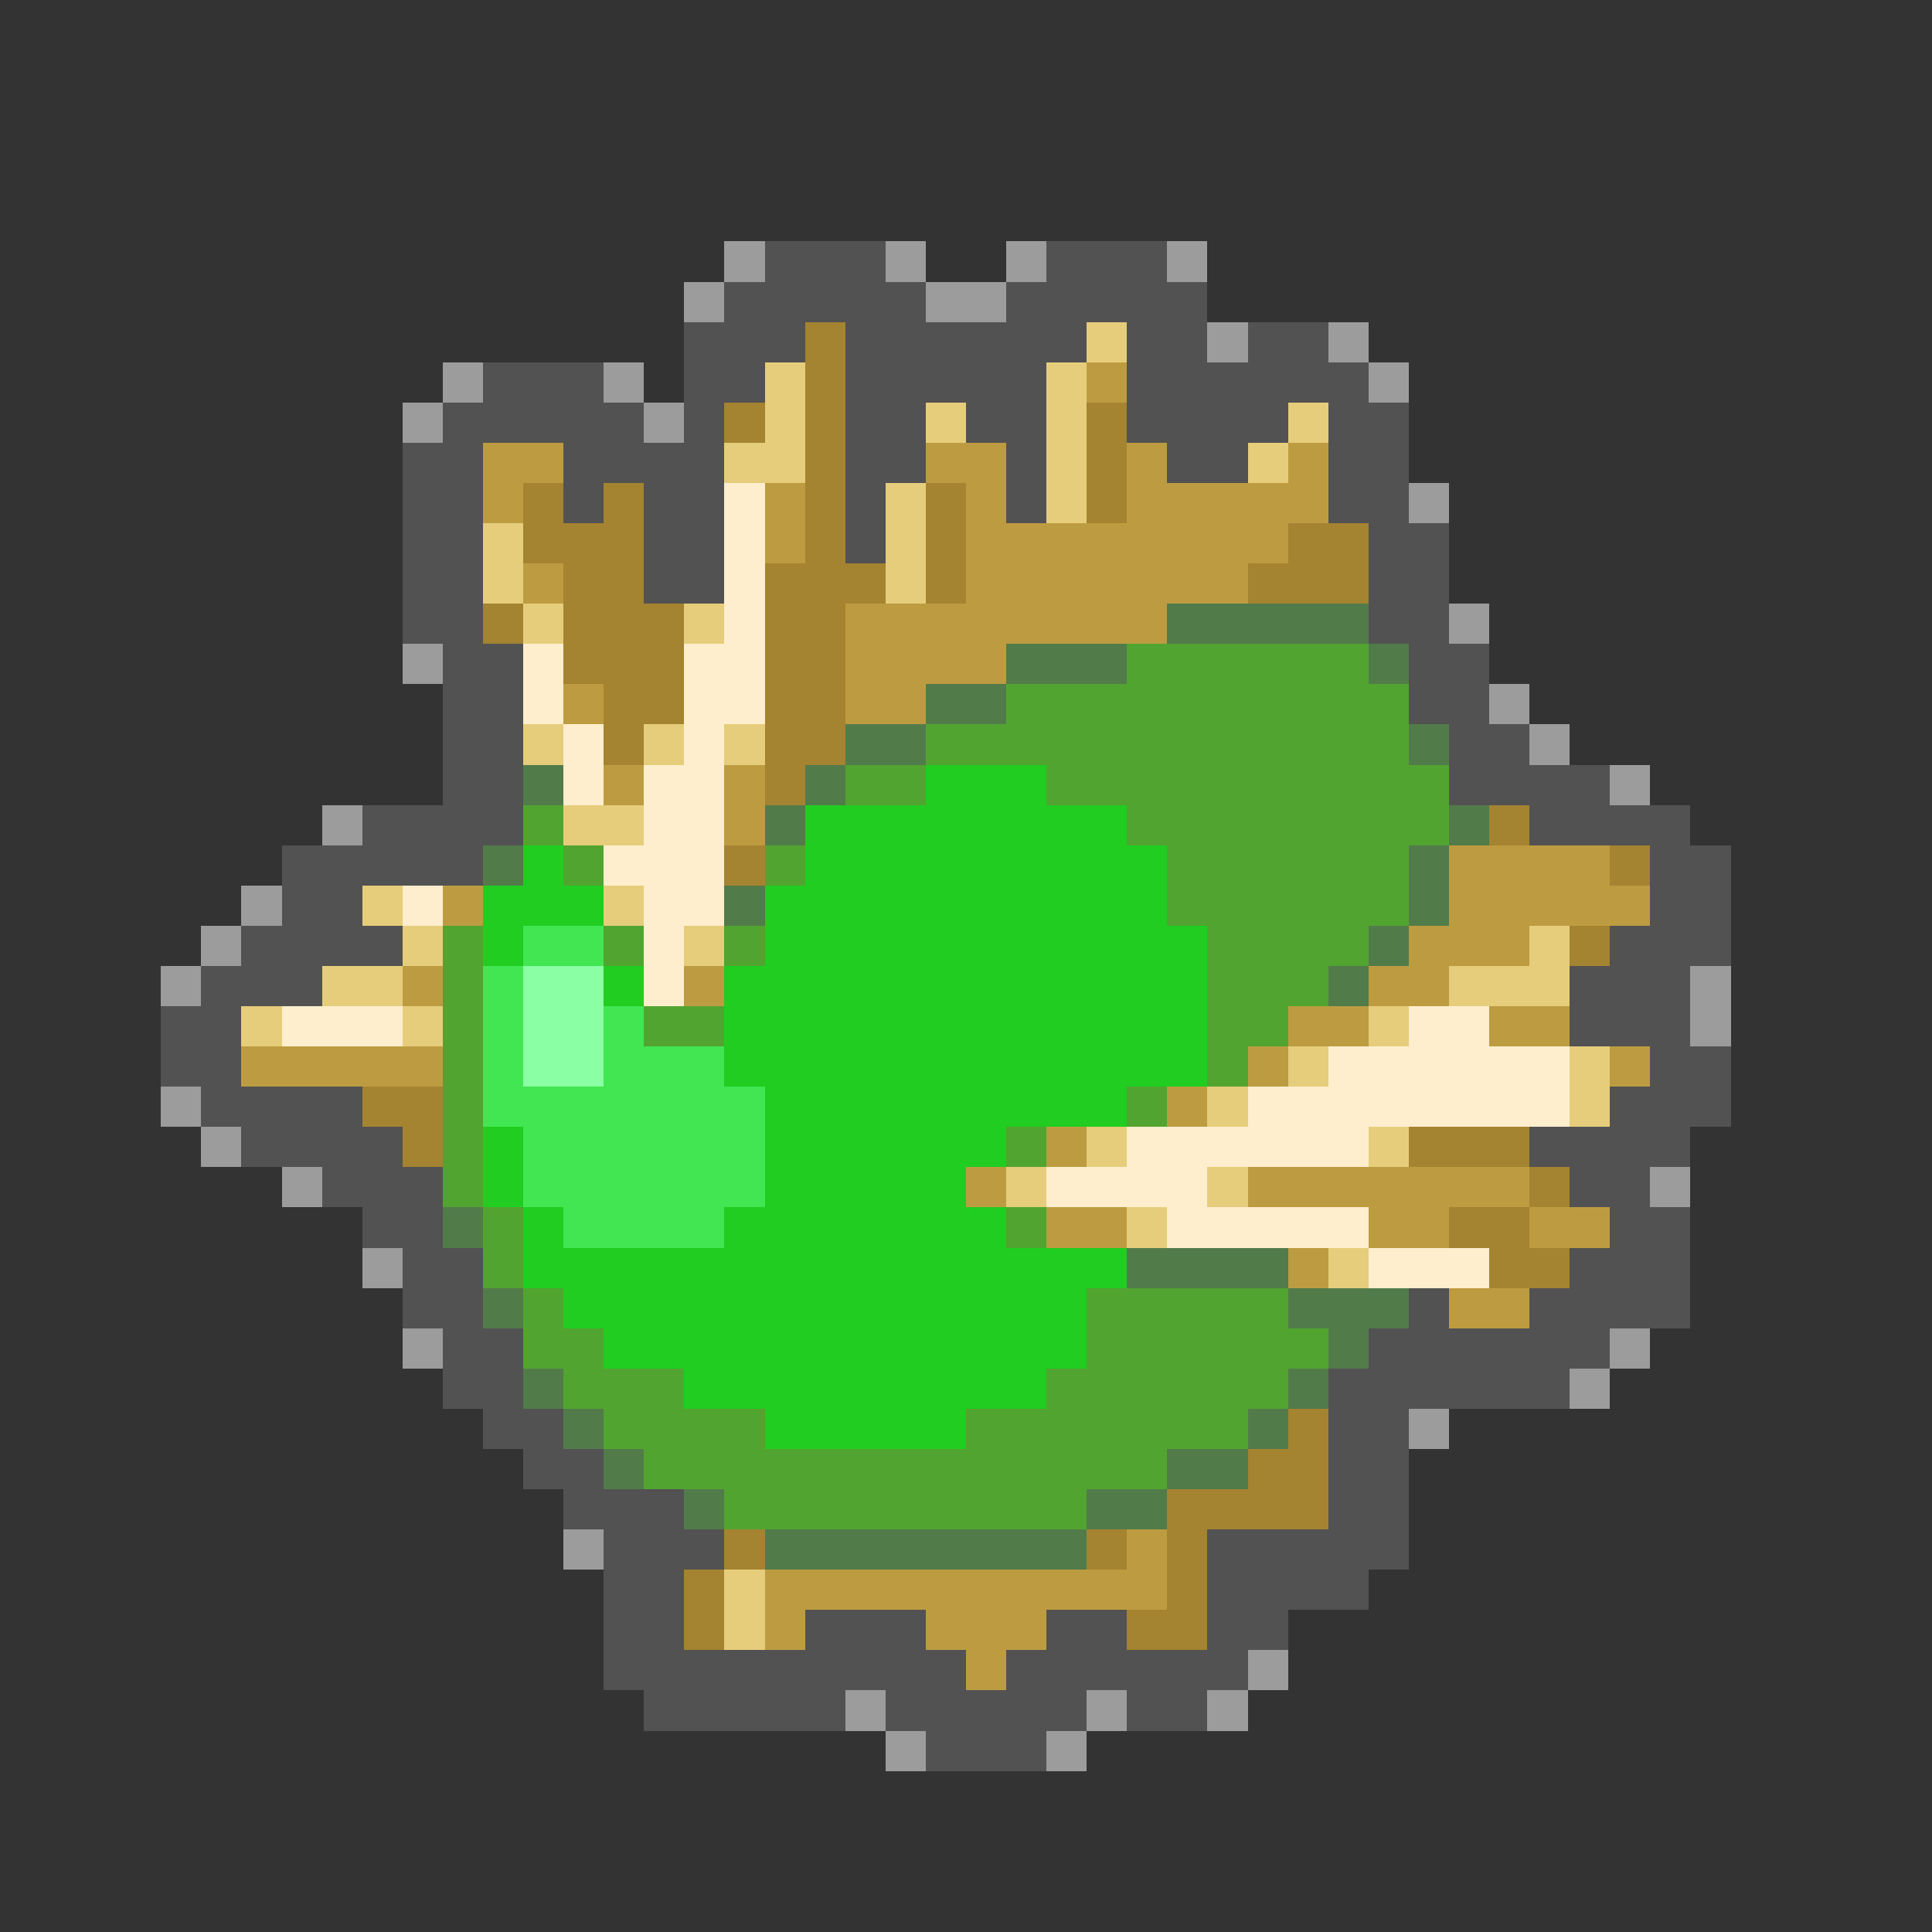 <svg xmlns="http://www.w3.org/2000/svg" viewBox="0 -0.5 48 48" shape-rendering="crispEdges">
<rect x="0" y="-0.5" width="48" height="48" fill="#333333" stroke="none"/>
<path stroke="#9c9c9c" d="M18 6h1M22 6h1M25 6h1M29 6h1M17 7h1M23 7h2M30 8h1M33 8h1M11 9h1M15 9h1M34 9h1M10 10h1M16 10h1M35 12h1M36 15h1M10 16h1M37 17h1M38 18h1M40 19h1M8 20h1M6 22h1M5 23h1M4 24h1M42 24h1M42 25h1M4 27h1M5 28h1M7 29h1M41 29h1M9 31h1M10 33h1M40 33h1M39 34h1M35 35h1M14 38h1M31 41h1M21 42h1M27 42h1M30 42h1M22 43h1M26 43h1" />
<path stroke="#525252" d="M19 6h3M26 6h3M18 7h5M25 7h5M17 8h3M21 8h6M28 8h2M31 8h2M12 9h3M17 9h2M21 9h5M28 9h6M11 10h5M17 10h1M21 10h2M24 10h2M28 10h4M33 10h2M10 11h2M14 11h4M21 11h2M25 11h1M29 11h2M33 11h2M10 12h2M14 12h1M16 12h2M21 12h1M25 12h1M33 12h2M10 13h2M16 13h2M21 13h1M34 13h2M10 14h2M16 14h2M34 14h2M10 15h2M34 15h2M11 16h2M35 16h2M11 17h2M35 17h2M11 18h2M36 18h2M11 19h2M36 19h4M9 20h4M38 20h4M7 21h5M41 21h2M7 22h2M41 22h2M6 23h4M40 23h3M5 24h3M39 24h3M4 25h2M39 25h3M4 26h2M41 26h2M5 27h4M40 27h3M6 28h4M38 28h4M8 29h3M39 29h2M9 30h2M40 30h2M10 31h2M39 31h3M10 32h2M35 32h1M38 32h4M11 33h2M34 33h6M11 34h2M33 34h6M12 35h2M33 35h2M13 36h2M33 36h2M14 37h3M33 37h2M15 38h3M30 38h5M15 39h2M30 39h4M15 40h2M20 40h3M26 40h2M30 40h2M15 41h9M25 41h6M16 42h5M22 42h5M28 42h2M23 43h3" />
<path stroke="#a48331" d="M20 8h1M20 9h1M18 10h1M20 10h1M27 10h1M20 11h1M27 11h1M13 12h1M15 12h1M20 12h1M23 12h1M27 12h1M13 13h3M20 13h1M23 13h1M32 13h2M14 14h2M19 14h3M23 14h1M31 14h3M12 15h1M14 15h3M19 15h2M14 16h3M19 16h2M15 17h2M19 17h2M15 18h1M19 18h2M19 19h1M37 20h1M18 21h1M40 21h1M39 23h1M9 27h2M10 28h1M35 28h3M38 29h1M36 30h2M37 31h2M32 35h1M31 36h2M29 37h4M18 38h1M27 38h1M29 38h1M17 39h1M29 39h1M17 40h1M28 40h2" />
<path stroke="#e6cd7b" d="M27 8h1M19 9h1M26 9h1M19 10h1M23 10h1M26 10h1M32 10h1M18 11h2M26 11h1M31 11h1M22 12h1M26 12h1M12 13h1M22 13h1M12 14h1M22 14h1M13 15h1M17 15h1M13 18h1M16 18h1M18 18h1M14 20h2M9 22h1M15 22h1M10 23h1M17 23h1M38 23h1M8 24h2M36 24h3M6 25h1M10 25h1M34 25h1M32 26h1M39 26h1M30 27h1M39 27h1M27 28h1M34 28h1M25 29h1M30 29h1M28 30h1M33 31h1M18 39h1M18 40h1" />
<path stroke="#bd9c41" d="M27 9h1M12 11h2M23 11h2M28 11h1M32 11h1M12 12h1M19 12h1M24 12h1M28 12h5M19 13h1M24 13h8M13 14h1M24 14h7M21 15h8M21 16h4M14 17h1M21 17h2M15 19h1M18 19h1M18 20h1M36 21h4M11 22h1M36 22h5M35 23h3M10 24h1M17 24h1M34 24h2M32 25h2M37 25h2M6 26h5M31 26h1M40 26h1M29 27h1M26 28h1M24 29h1M31 29h7M26 30h2M34 30h2M38 30h2M32 31h1M36 32h2M28 38h1M19 39h10M19 40h1M23 40h3M24 41h1" />
<path stroke="#ffeecd" d="M18 12h1M18 13h1M18 14h1M18 15h1M13 16h1M17 16h2M13 17h1M17 17h2M14 18h1M17 18h1M14 19h1M16 19h2M16 20h2M15 21h3M10 22h1M16 22h2M16 23h1M16 24h1M7 25h3M35 25h2M33 26h6M31 27h8M28 28h6M26 29h4M29 30h5M34 31h3" />
<path stroke="#527b4a" d="M29 15h5M25 16h3M34 16h1M23 17h2M21 18h2M35 18h1M13 19h1M20 19h1M19 20h1M36 20h1M12 21h1M35 21h1M18 22h1M35 22h1M34 23h1M33 24h1M11 30h1M28 31h4M12 32h1M32 32h3M33 33h1M13 34h1M32 34h1M14 35h1M31 35h1M15 36h1M29 36h2M17 37h1M27 37h2M19 38h8" />
<path stroke="#52a431" d="M28 16h6M25 17h10M23 18h12M21 19h2M26 19h10M13 20h1M28 20h8M14 21h1M19 21h1M29 21h6M29 22h6M11 23h1M15 23h1M18 23h1M30 23h4M11 24h1M30 24h3M11 25h1M16 25h2M30 25h2M11 26h1M30 26h1M11 27h1M28 27h1M11 28h1M25 28h1M11 29h1M12 30h1M25 30h1M12 31h1M13 32h1M27 32h5M13 33h2M27 33h6M14 34h3M26 34h6M15 35h4M24 35h7M16 36h13M18 37h9" />
<path stroke="#20cd20" d="M23 19h3M20 20h8M13 21h1M20 21h9M12 22h3M19 22h10M12 23h1M19 23h11M15 24h1M18 24h12M18 25h12M18 26h12M19 27h9M12 28h1M19 28h6M12 29h1M19 29h5M13 30h1M18 30h7M13 31h15M14 32h13M15 33h12M17 34h9M19 35h5" />
<path stroke="#41e652" d="M13 23h2M12 24h1M12 25h1M15 25h1M12 26h1M15 26h3M12 27h7M13 28h6M13 29h6M14 30h4" />
<path stroke="#8bffa4" d="M13 24h2M13 25h2M13 26h2" />
</svg>